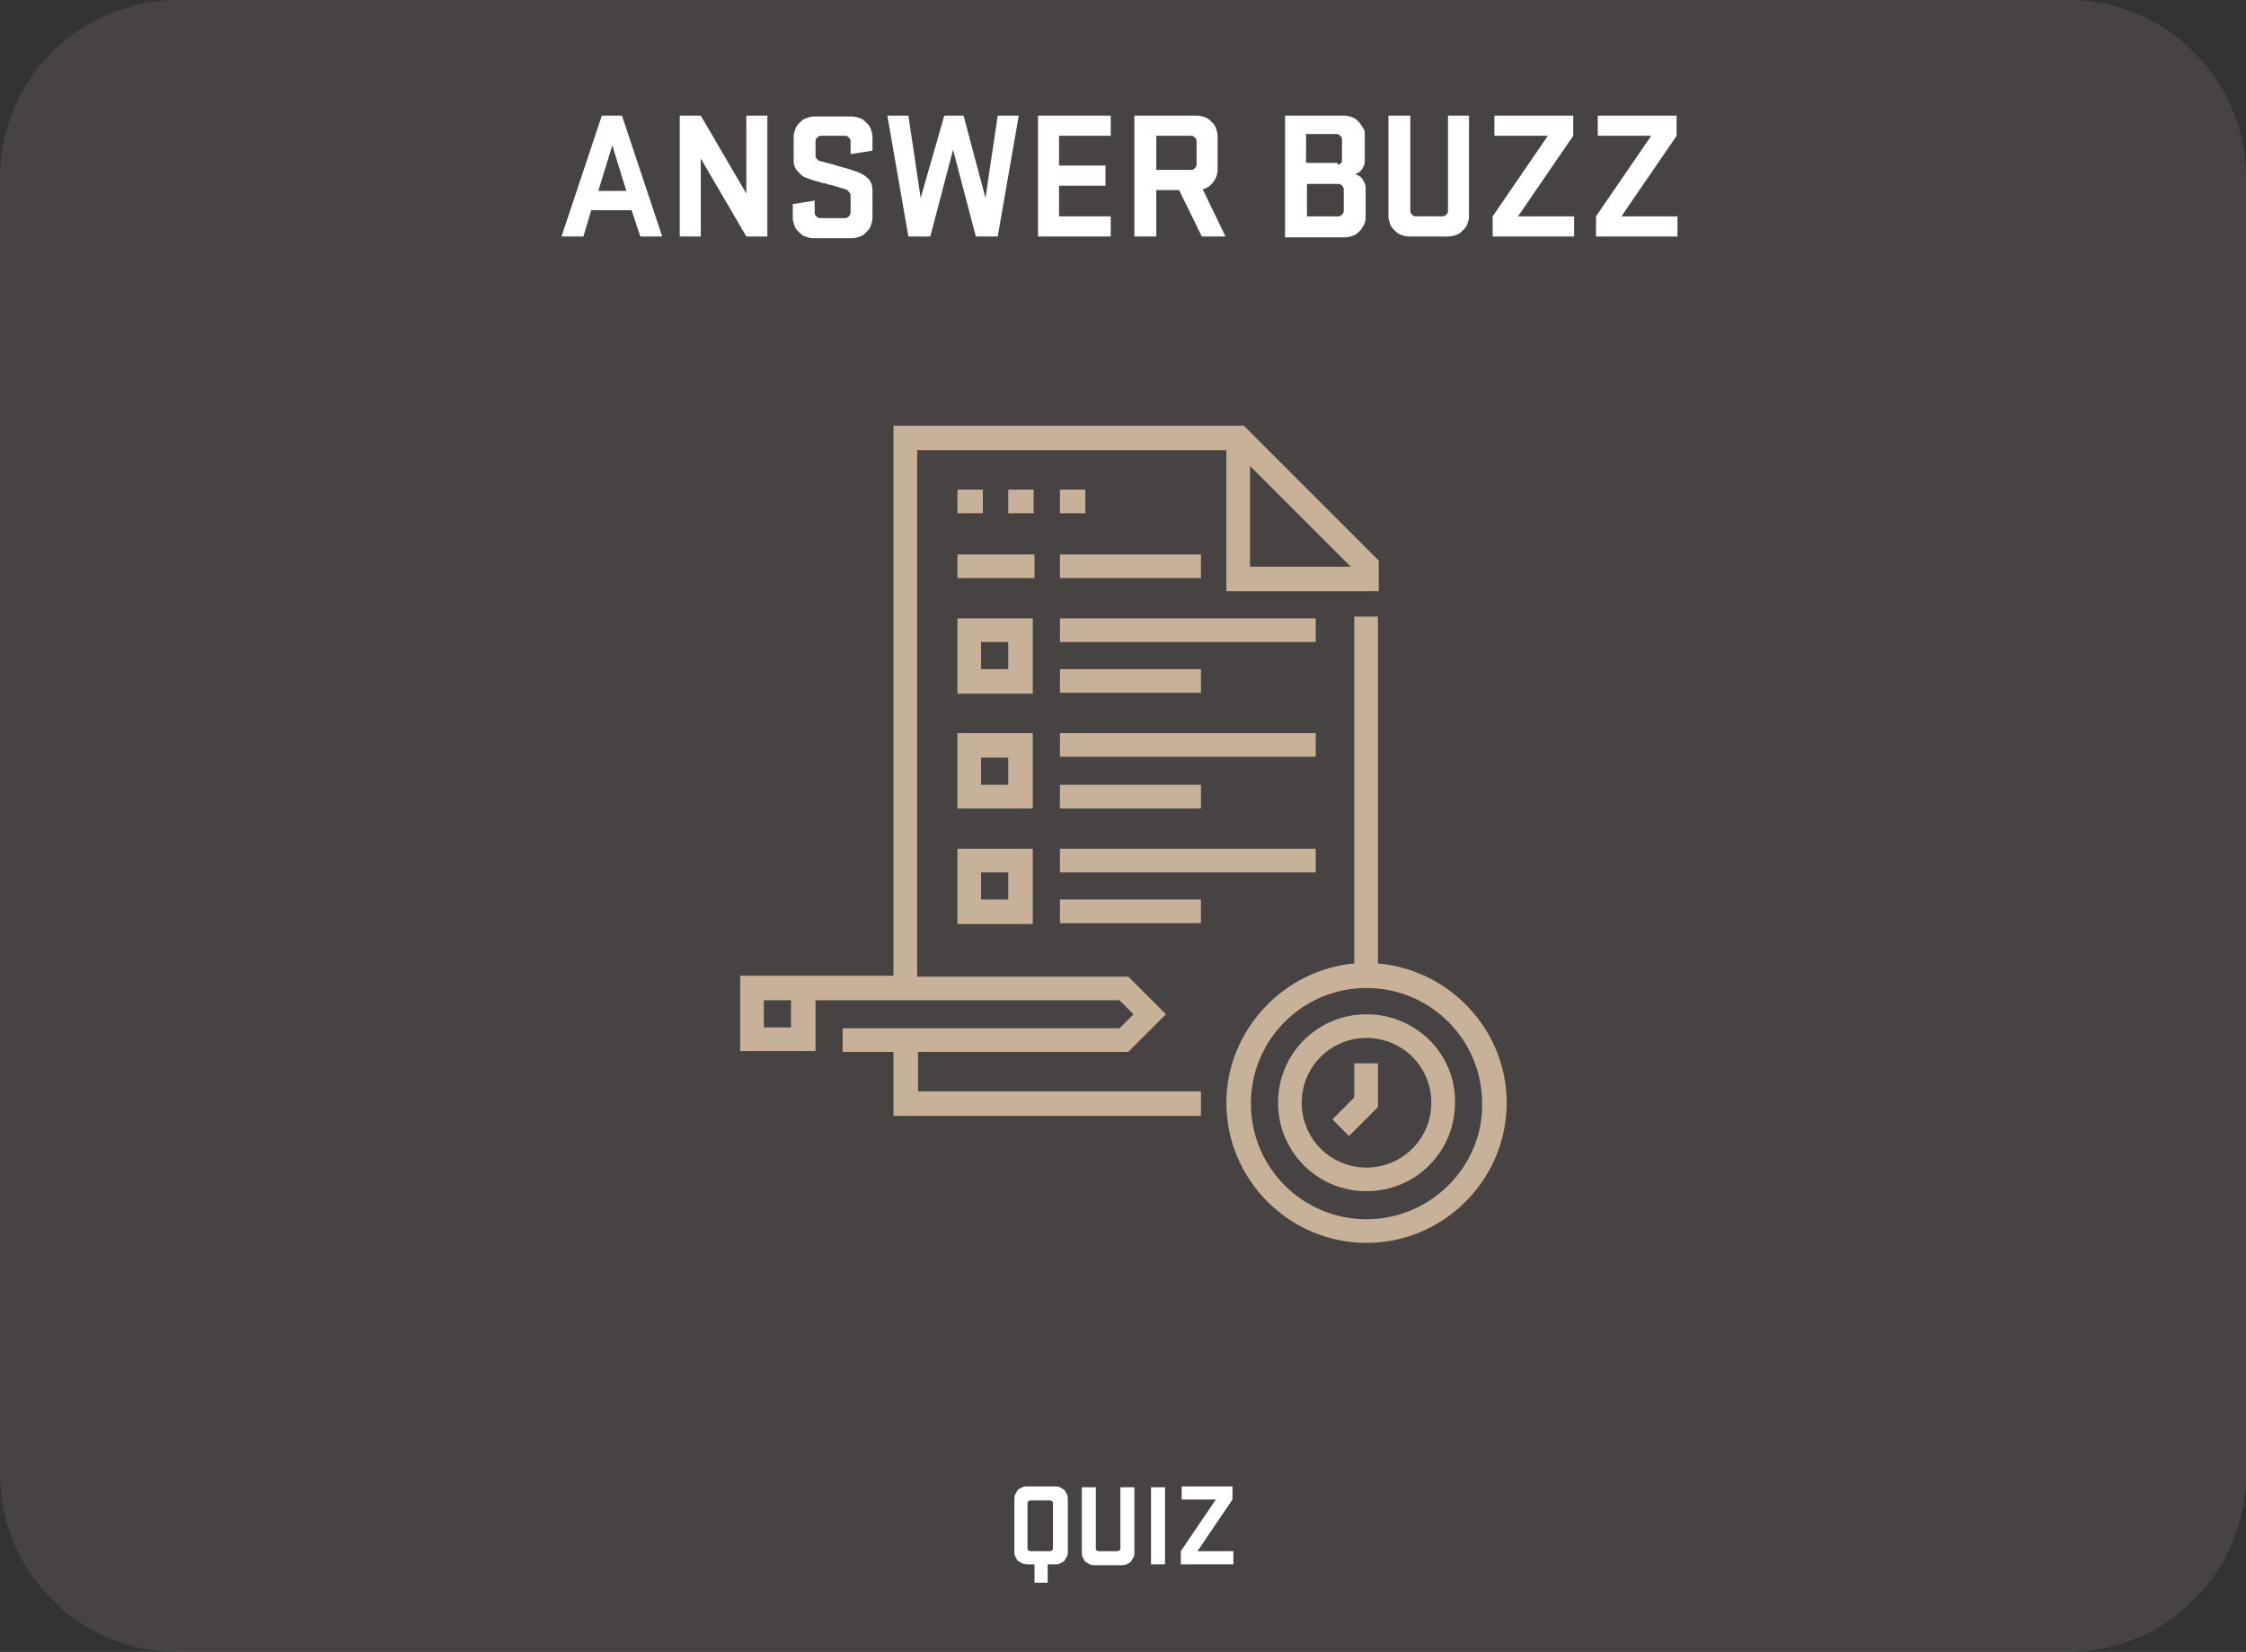 <?xml version="1.0" encoding="utf-8"?>
<!-- Generator: Adobe Illustrator 19.0.0, SVG Export Plug-In . SVG Version: 6.00 Build 0)  -->
<svg version="1.1" id="Layer_1" xmlns="http://www.w3.org/2000/svg" xmlns:xlink="http://www.w3.org/1999/xlink" x="0px" y="0px"
	 viewBox="-351 186.4 256.4 188.6" style="enable-background:new -351 186.4 256.4 188.6;" xml:space="preserve">
<rect x="-351" y="186.4" width="256.4" height="188.6" fill="#333333" stroke="none"/>
<style type="text/css">
	.st0{opacity:0.19;fill:#9E8B8A;enable-background:new    ;}
	.st1{enable-background:new    ;}
	.st2{fill:#FFFFFF;}
	.st3{fill:#C7B299;}
</style>
<path id="XMLID_40_" class="st0" d="M-114.9,375h-215.8c-11.2,0-20.3-9.1-20.3-20.3v-148c0-11.2,9.1-20.3,20.3-20.3h215.8
	c11.2,0,20.3,9.1,20.3,20.3v148C-94.6,365.9-103.7,375-114.9,375z"/>
<g class="st1">
	<path class="st2" d="M-275.4,213.4h-2.5l-1-3h-4.6l-0.9,3h-2.5l4.6-13.8h2.3L-275.4,213.4z M-282.7,208.2h3.2l-1.6-5.2
		L-282.7,208.2z"/>
	<path class="st2" d="M-263.4,213.4h-2.4l-5.2-8.9v8.9h-2.4v-13.8h2.4l5.2,8.9v-8.9h2.4V213.4z"/>
	<path class="st2" d="M-254.5,208c-0.4-0.1-0.7-0.2-1-0.3c-0.3-0.1-0.6-0.2-0.8-0.2c-0.3-0.1-0.5-0.2-0.8-0.2
		c-0.3-0.1-0.6-0.2-1-0.3c-0.3-0.1-0.6-0.2-0.9-0.3s-0.5-0.3-0.7-0.5s-0.4-0.4-0.5-0.6c-0.1-0.2-0.2-0.5-0.2-0.8v-2.8
		c0-0.3,0.1-0.6,0.2-0.9c0.1-0.3,0.3-0.5,0.5-0.7c0.2-0.2,0.4-0.4,0.7-0.5c0.3-0.1,0.6-0.2,0.9-0.2h4.4c0.3,0,0.6,0.1,0.9,0.2
		c0.3,0.1,0.5,0.3,0.7,0.5c0.2,0.2,0.4,0.4,0.5,0.7c0.1,0.3,0.2,0.6,0.2,0.9v1.6l-2.5,0.4v-1.5c0-0.2-0.1-0.3-0.2-0.4
		c-0.1-0.1-0.2-0.2-0.4-0.2h-2.8c-0.2,0-0.3,0.1-0.4,0.2c-0.1,0.1-0.2,0.2-0.2,0.4v1.7c0,0.2,0.1,0.3,0.2,0.4
		c0.1,0.1,0.2,0.2,0.4,0.2c0.6,0.2,1.2,0.3,1.8,0.5c0.6,0.2,1.2,0.3,2,0.6c0.6,0.2,1.1,0.4,1.5,0.8c0.4,0.3,0.6,0.8,0.6,1.5v3.1
		c0,0.3-0.1,0.6-0.2,0.9c-0.1,0.3-0.3,0.5-0.5,0.7c-0.2,0.2-0.4,0.4-0.7,0.5c-0.3,0.1-0.6,0.2-0.9,0.2h-4.5c-0.3,0-0.6-0.1-0.9-0.2
		c-0.3-0.1-0.5-0.3-0.7-0.5c-0.2-0.2-0.4-0.4-0.5-0.7c-0.1-0.3-0.2-0.6-0.2-0.9v-1.6l2.5-0.4v1.4c0,0.2,0.1,0.3,0.2,0.4
		c0.1,0.1,0.2,0.2,0.4,0.2h2.9c0.2,0,0.3-0.1,0.4-0.2c0.1-0.1,0.2-0.2,0.2-0.4v-2c0-0.2-0.1-0.3-0.2-0.4
		C-254.2,208.1-254.3,208.1-254.5,208z"/>
	<path class="st2" d="M-243.2,199.6h2.2l2.5,9.4l1.4-9.4h2.4l-2.4,13.8h-2.5l-2.6-9.9l-2.6,9.9h-2.5l-2.4-13.8h2.4l1.4,9.4
		L-243.2,199.6z"/>
	<path class="st2" d="M-232.5,199.6h8.3v2.3h-5.9v3.4h5.3v2.3h-5.3v3.5h5.9v2.3h-8.3V199.6z"/>
	<path class="st2" d="M-216.4,208.1h-2.6v5.3h-2.5v-13.8h7.2c0.3,0,0.6,0.1,0.9,0.2c0.3,0.1,0.5,0.3,0.7,0.5
		c0.2,0.2,0.4,0.4,0.5,0.7s0.2,0.6,0.2,0.9v3.9c0,0.5-0.2,1-0.5,1.4s-0.7,0.7-1.2,0.8l2.6,5.4h-2.7L-216.4,208.1z M-214.4,202.5
		c0-0.2-0.1-0.3-0.2-0.4s-0.2-0.2-0.4-0.2h-4v3.9h4c0.2,0,0.3-0.1,0.4-0.2c0.1-0.1,0.2-0.2,0.2-0.4V202.5z"/>
	<path class="st2" d="M-204.3,199.6h6.8c0.3,0,0.6,0.1,0.9,0.2c0.3,0.1,0.5,0.3,0.7,0.5c0.2,0.2,0.3,0.4,0.5,0.7s0.2,0.5,0.2,0.8v3
		c0,0.3-0.1,0.6-0.3,0.9c-0.2,0.3-0.5,0.5-0.8,0.6c0.3,0.1,0.6,0.2,0.8,0.5s0.4,0.6,0.4,1v3.5c0,0.3-0.1,0.6-0.2,0.8
		s-0.3,0.5-0.5,0.7c-0.2,0.2-0.4,0.4-0.7,0.5s-0.6,0.2-0.9,0.2h-6.9V199.6z M-198.3,205.2c0.2,0,0.3-0.1,0.4-0.2
		c0.1-0.1,0.1-0.2,0.1-0.4v-2.3c0-0.2-0.1-0.3-0.2-0.4s-0.2-0.2-0.4-0.2h-3.5v3.3H-198.3z M-201.8,211.1h3.6c0.2,0,0.3-0.1,0.4-0.2
		s0.2-0.2,0.2-0.4V208c0-0.2-0.1-0.3-0.2-0.4s-0.2-0.2-0.4-0.2h-3.6V211.1z"/>
	<path class="st2" d="M-185.8,199.6h2.5v11.5c0,0.3-0.1,0.6-0.2,0.9s-0.3,0.5-0.5,0.7c-0.2,0.2-0.4,0.4-0.7,0.5
		c-0.3,0.1-0.6,0.2-0.9,0.2h-4.6c-0.3,0-0.6-0.1-0.9-0.2c-0.3-0.1-0.5-0.3-0.7-0.5c-0.2-0.2-0.4-0.4-0.5-0.7
		c-0.1-0.3-0.2-0.6-0.2-0.9v-11.5h2.5v10.9c0,0.2,0.1,0.3,0.2,0.4c0.1,0.1,0.2,0.2,0.4,0.2h3.1c0.2,0,0.3-0.1,0.4-0.2
		c0.1-0.1,0.2-0.2,0.2-0.4V199.6z"/>
	<path class="st2" d="M-171.3,213.4h-9.3v-2.3l6.3-9.2h-6.1v-2.3h9v2.3l-6.3,9.2h6.4V213.4z"/>
	<path class="st2" d="M-159.5,213.4h-9.3v-2.3l6.3-9.2h-6.1v-2.3h9v2.3l-6.3,9.2h6.4V213.4z"/>
</g>
<g>
	<g>
		<path class="st2" d="M-234.3,364.9c-0.2-0.1-0.3-0.2-0.5-0.3c-0.1-0.1-0.2-0.3-0.3-0.5c-0.1-0.2-0.1-0.4-0.1-0.6v-5.9
			c0-0.2,0-0.4,0.1-0.6c0.1-0.2,0.2-0.3,0.3-0.5c0.1-0.1,0.3-0.2,0.5-0.3c0.2-0.1,0.4-0.1,0.6-0.1h3.1c0.2,0,0.4,0,0.6,0.1
			c0.2,0.1,0.3,0.2,0.5,0.3c0.1,0.1,0.2,0.3,0.3,0.5c0.1,0.2,0.1,0.4,0.1,0.6v5.9c0,0.2,0,0.4-0.1,0.6c-0.1,0.2-0.2,0.3-0.3,0.5
			c-0.1,0.1-0.3,0.2-0.5,0.3s-0.4,0.1-0.6,0.1h-0.8v2.1h-1.5V365h-0.8C-234,365-234.2,364.9-234.3,364.9z M-230.8,358
			c0-0.1,0-0.2-0.1-0.2c-0.1-0.1-0.2-0.1-0.3-0.1h-2.1c-0.1,0-0.2,0-0.3,0.1c-0.1,0.1-0.1,0.1-0.1,0.2v5.2c0,0.1,0,0.2,0.1,0.2
			c0.1,0.1,0.2,0.1,0.3,0.1h2.1c0.1,0,0.2,0,0.3-0.1c0.1-0.1,0.1-0.1,0.1-0.2V358z"/>
		<path class="st2" d="M-223.1,356.2h1.6v7.4c0,0.2,0,0.4-0.1,0.6c-0.1,0.2-0.2,0.3-0.3,0.5c-0.1,0.1-0.3,0.2-0.5,0.3
			s-0.4,0.1-0.6,0.1h-3c-0.2,0-0.4,0-0.6-0.1s-0.3-0.2-0.5-0.3c-0.1-0.1-0.2-0.3-0.3-0.5c-0.1-0.2-0.1-0.4-0.1-0.6v-7.4h1.6v7
			c0,0.1,0,0.2,0.1,0.2c0.1,0.1,0.2,0.1,0.3,0.1h2c0.1,0,0.2,0,0.3-0.1c0.1-0.1,0.1-0.1,0.1-0.2V356.2z"/>
		<path class="st2" d="M-218,365h-1.6v-8.8h1.6V365z"/>
		<path class="st2" d="M-210.3,365h-5.9v-1.5l4-5.9h-3.9v-1.5h5.8v1.5l-4,5.9h4.1V365z"/>
	</g>
</g>
<g>
	<path class="st3" d="M-241.7,242.3h2.9v2.7h-2.9V242.3z"/>
	<path class="st3" d="M-235.9,242.3h2.9v2.7h-2.9V242.3z"/>
	<path class="st3" d="M-230,242.3h2.9v2.7h-2.9V242.3z"/>
	<path class="st3" d="M-246.3,306.5h24.1l4.3-4.3l-4.3-4.3h-24.1v-60.1h35.3v16.1h17.4v-3.5L-209,235h-40v62.8h-17.5v8.6h8.6v-5.8
		h34.7l1.6,1.6l-1.6,1.6h-31.6v2.7h5.8v7.3h35.1V311h-32.3V306.5z M-208.3,239.6l11.5,11.5h-11.5V239.6z M-260.7,303.7h-3.1v-3.1
		h3.1V303.7z"/>
	<path class="st3" d="M-230,257h29.2v2.7H-230V257z"/>
	<path class="st3" d="M-230,249.7h16.1v2.7H-230V249.7z"/>
	<path class="st3" d="M-241.7,249.7h8.8v2.7h-8.8V249.7z"/>
	<path class="st3" d="M-230,262.8h16.1v2.7H-230V262.8z"/>
	<path class="st3" d="M-233.1,257h-8.6v8.6h8.6V257z M-235.9,262.8h-3.1v-3.1h3.1V262.8z"/>
	<path class="st3" d="M-230,270.1h29.2v2.7H-230V270.1z"/>
	<path class="st3" d="M-230,276h16.1v2.7H-230V276z"/>
	<path class="st3" d="M-233.1,270.1h-8.6v8.6h8.6V270.1z M-235.9,276h-3.1v-3.1h3.1V276z"/>
	<path class="st3" d="M-230,283.3h29.2v2.7H-230V283.3z"/>
	<path class="st3" d="M-230,289.1h16.1v2.7H-230V289.1z"/>
	<path class="st3" d="M-241.7,291.9h8.6v-8.6h-8.6V291.9z M-239,286h3.1v3.1h-3.1V286z"/>
	<path class="st3" d="M-195,302.2c-5.6,0-10.1,4.5-10.1,10.1c0,5.6,4.5,10.1,10.1,10.1c5.6,0,10.1-4.5,10.1-10.1
		C-184.8,306.7-189.4,302.2-195,302.2z M-195,319.7c-4.1,0-7.4-3.3-7.4-7.4c0-4.1,3.3-7.4,7.4-7.4s7.4,3.3,7.4,7.4
		C-187.6,316.4-190.9,319.7-195,319.7z"/>
	<path class="st3" d="M-193.7,296.4v-39.6h-2.7v39.6c-8,0.7-14.6,7.6-14.6,15.9c0,8.8,7.2,16,16,16s16-7.2,16-16
		C-179,304-185.5,297.1-193.7,296.4z M-195,325.6c-7.3,0-13.2-5.9-13.2-13.2c0-7.3,5.9-13.2,13.2-13.2s13.2,5.9,13.2,13.2
		C-181.7,319.6-187.7,325.6-195,325.6z"/>
	<path class="st3" d="M-196.4,311.7l-2.5,2.5l1.9,1.9l3.3-3.3v-5h-2.7V311.7z"/>
</g>
</svg>
